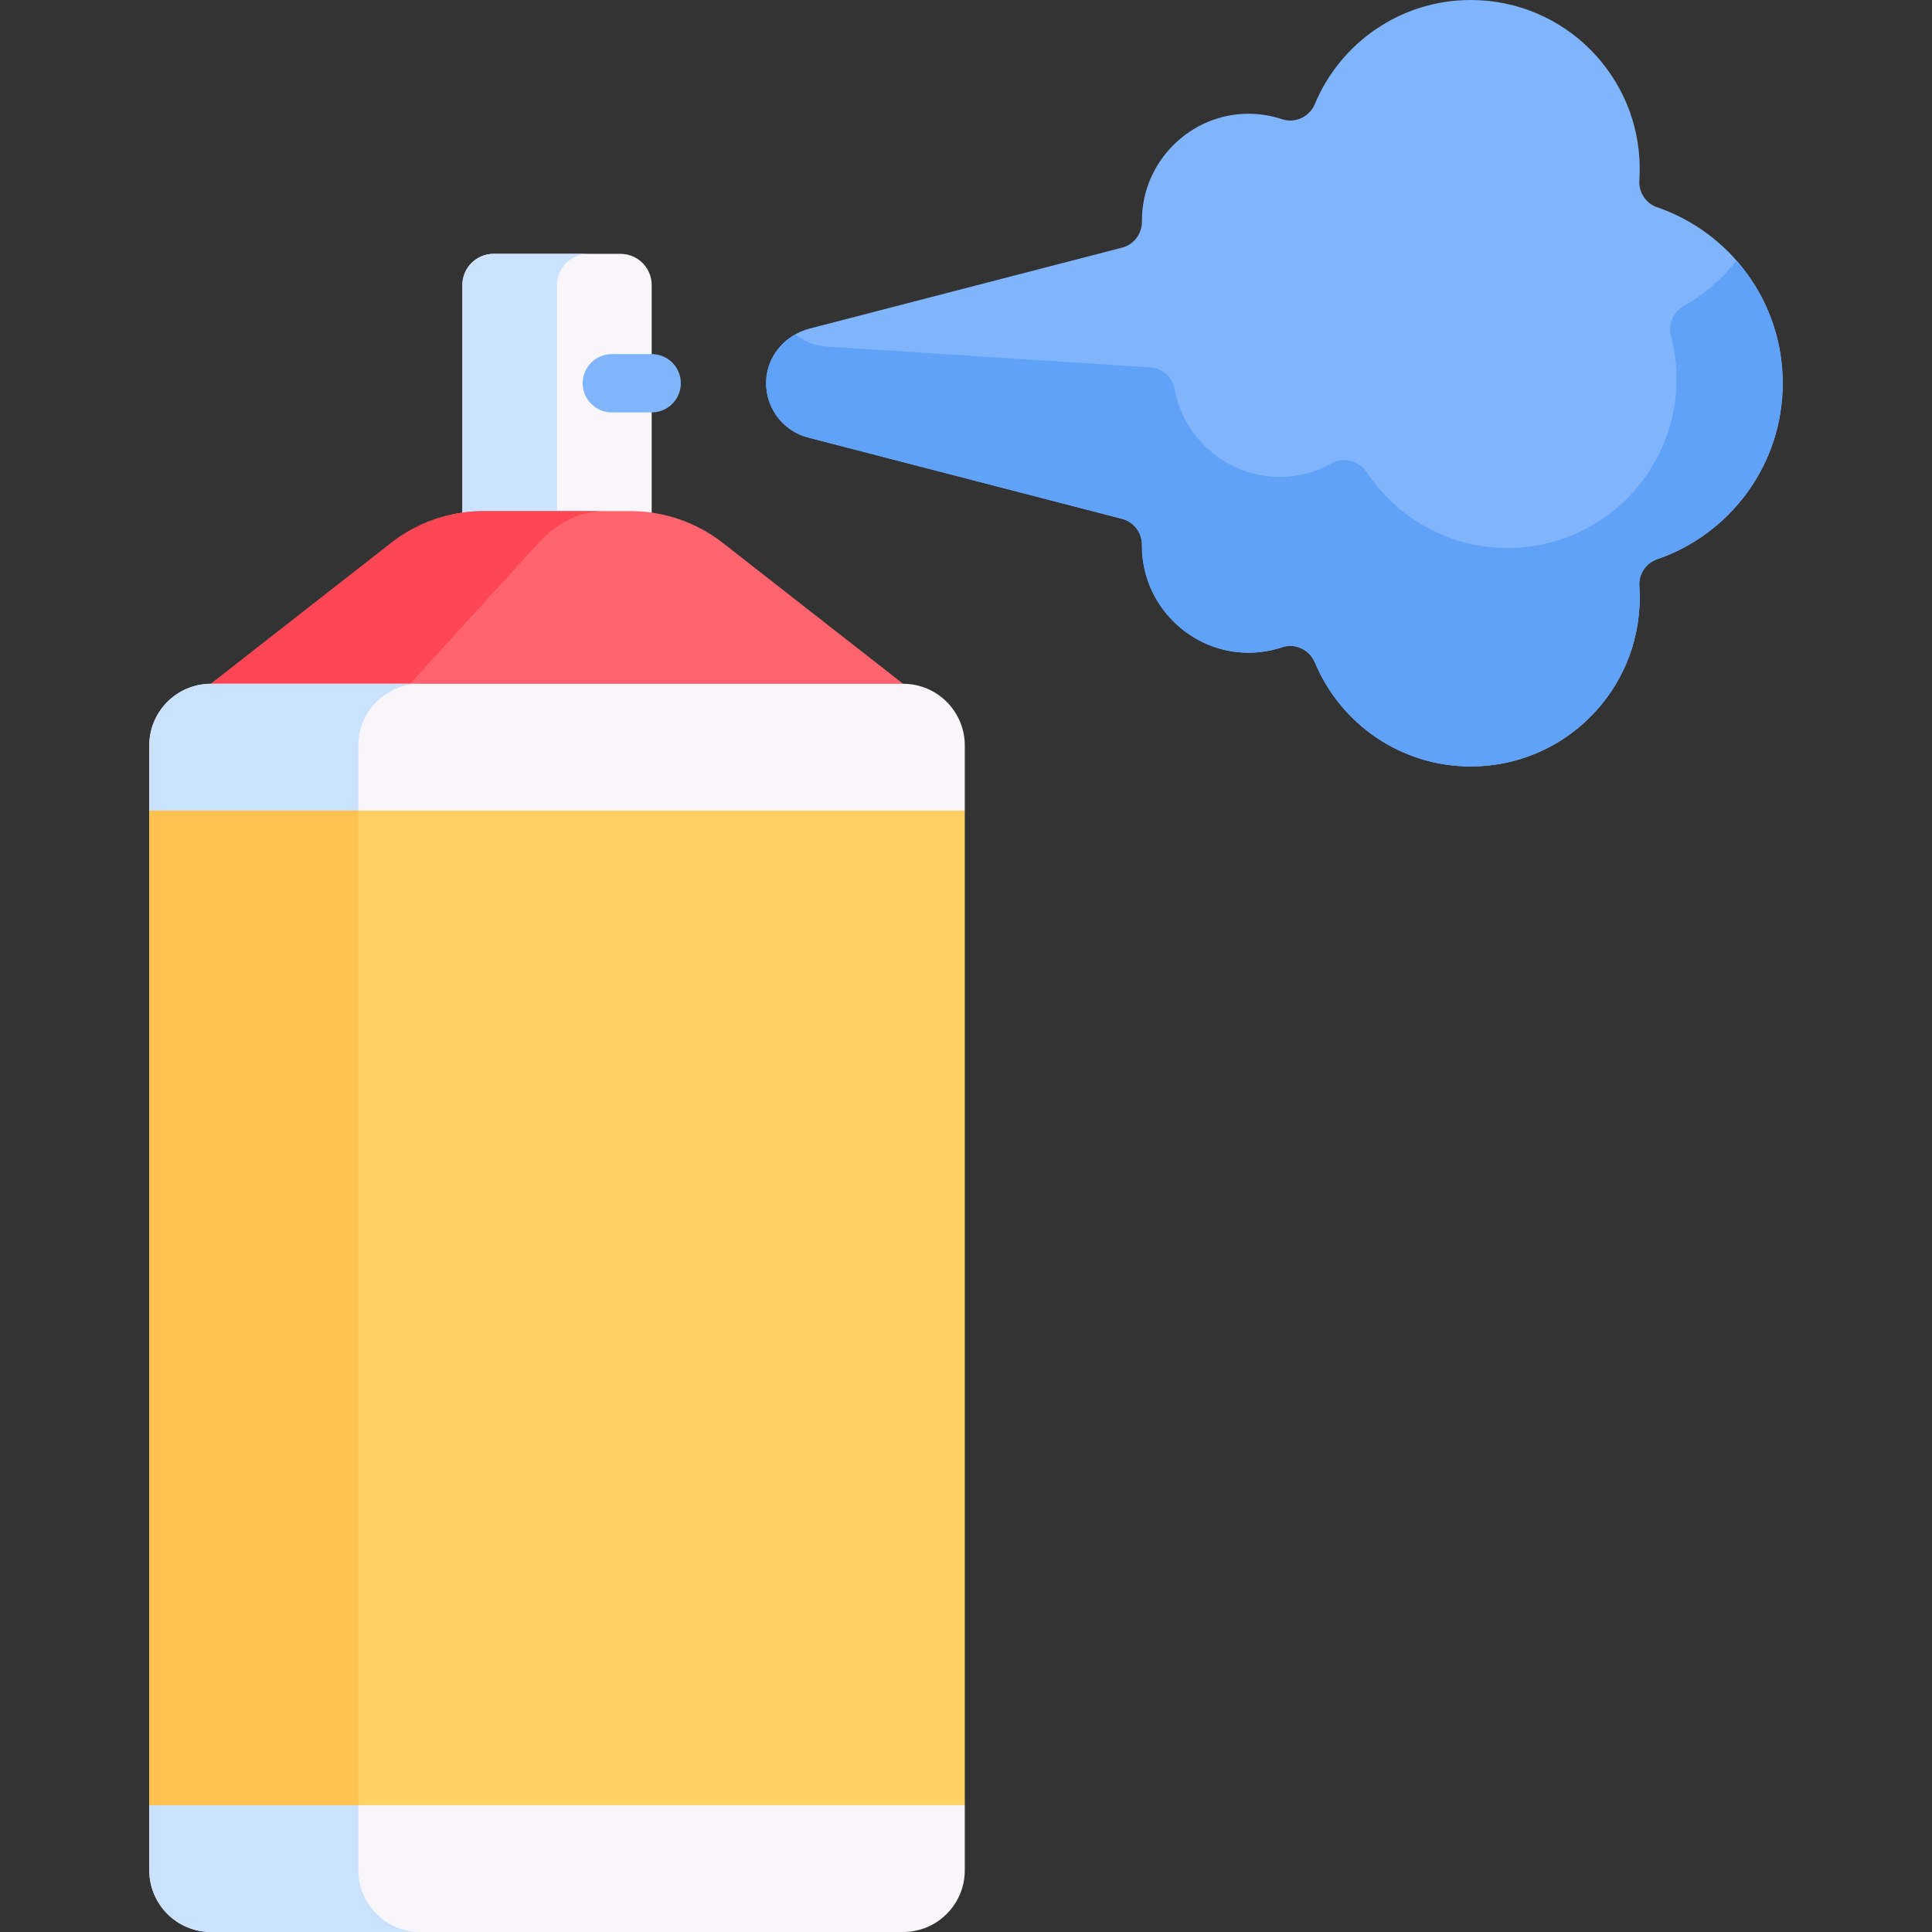 <svg id="Layer_1" enable-background="new 0 0 512 512" height="512" viewBox="0 0 512 512" width="512" xmlns="http://www.w3.org/2000/svg"><rect x="0" y="0" width="512" height="512" fill="#333333" stroke="none"/><g><path d="m164.436 67.27h-33.63c-4.567 0-8.27 3.703-8.27 8.27v60.315l2.706 4.534h44.299l3.165-4.534v-60.315c-.001-4.567-3.703-8.27-8.27-8.27z" fill="#f9f6f9"/><path d="m147.62 75.54c0-4.567 3.703-8.27 8.27-8.27h-25.085c-4.567 0-8.27 3.703-8.27 8.27v60.315l2.706 4.534h25.085l-2.706-4.534z" fill="#cbe2ff"/><path d="m439.12 54.907c-2.986-1.024-4.891-3.98-4.678-7.13.068-.995.102-2 .102-3.012 0-24.723-20.042-44.765-44.764-44.765-18.612 0-34.562 11.363-41.311 27.528-1.415 3.389-5.196 5.241-8.677 4.074-2.775-.93-5.743-1.44-8.828-1.454-15.496-.066-28.332 12.714-28.332 28.21 0 .087.001.173.001.259.03 3.276-2.079 6.182-5.251 7.003l-82.782 21.441c-6.097 1.579-10.836 6.663-11.489 12.927-.774 7.414 3.994 14.135 11.055 15.963l83.217 21.553c3.172.821 5.281 3.727 5.251 7.003-.001.086-.001.173-.001.259-.001 15.496 12.836 28.275 28.332 28.21 3.086-.013 6.053-.524 8.828-1.454 3.482-1.167 7.262.685 8.677 4.074 6.749 16.165 22.698 27.528 41.311 27.528 24.723 0 44.764-20.042 44.764-44.764 0-1.013-.034-2.017-.102-3.013-.213-3.15 1.692-6.107 4.678-7.13 19.383-6.645 33.318-25.019 33.318-46.655-.001-21.636-13.936-40.009-33.319-46.655z" fill="#80b4fb"/><path d="m460.207 69.072c-3.854 4.854-8.625 9.001-14.12 12.144-2.741 1.567-4.055 4.83-3.253 7.883.254.965.477 1.945.667 2.94 4.651 24.281-11.263 47.735-35.544 52.386-18.28 3.501-36.082-4.658-45.752-19.265-2.027-3.062-6.089-4.17-9.289-2.369-2.55 1.435-5.369 2.495-8.397 3.088-15.206 2.98-30.218-7.157-33.133-22.376-.016-.085-.032-.17-.048-.255-.587-3.224-3.205-5.681-6.475-5.891l-85.786-5.513c-3.124-.201-5.999-1.371-8.318-3.223-4.162 2.351-7.142 6.498-7.65 11.366-.774 7.414 3.994 14.134 11.055 15.963l83.217 21.553c3.172.821 5.281 3.727 5.251 7.003 0 .086-.001.173-.001.259 0 15.496 12.836 28.276 28.332 28.21 3.086-.013 6.053-.524 8.828-1.454 3.482-1.167 7.263.685 8.677 4.074 6.749 16.165 22.698 27.528 41.311 27.528 24.723 0 44.764-20.042 44.764-44.764 0-1.013-.034-2.017-.102-3.013-.213-3.15 1.692-6.107 4.678-7.13 19.383-6.645 33.318-25.019 33.318-46.655.001-12.449-4.619-23.812-12.23-32.489z" fill="#61a2f9"/><g><path d="m172.705 109.289h-10.567c-4.267 0-7.726-3.459-7.726-7.726s3.459-7.726 7.726-7.726h10.567c4.267 0 7.726 3.459 7.726 7.726s-3.459 7.726-7.726 7.726z" fill="#80b4fb"/></g><path d="m191.544 143.867c-6.979-5.454-15.582-8.417-24.439-8.417h-38.97c-8.857 0-17.46 2.963-24.439 8.417l-47.778 37.342 6.484 7.083h169.464l7.457-7.083z" fill="#ff636e"/><path d="m142.709 143.867c4.972-5.454 11.1-8.417 17.409-8.417h-31.983c-8.857 0-17.46 2.963-24.439 8.417l-47.778 37.342 6.484 7.083h50.891l-4.619-7.083z" fill="#ff4654"/><path d="m239.323 455.88v-225.265l16.356-15.8v-17.25c0-9.033-7.323-16.356-16.356-16.356h-183.405c-9.033 0-16.356 7.323-16.356 16.356v17.25l16.356 14.426v232.133l-16.356 17.019v17.25c0 9.033 7.323 16.356 16.356 16.356h183.405c9.033 0 16.356-7.323 16.356-16.356v-17.25z" fill="#f9f6f9"/><path d="m94.97 495.644v-17.25l16.356-17.019v-232.133l-16.356-14.427v-17.25c0-9.033 7.323-16.356 16.356-16.356h-55.408c-9.033 0-16.356 7.323-16.356 16.356v17.25l16.356 14.426v232.133l-16.356 17.019v17.25c0 9.033 7.323 16.356 16.356 16.356h55.408c-9.034.001-16.356-7.322-16.356-16.355z" fill="#cbe2ff"/><path d="m39.562 214.815h216.117v263.578h-216.117z" fill="#ffd064"/><path d="m39.562 214.815h55.408v263.578h-55.408z" fill="#ffc250"/></g></svg>